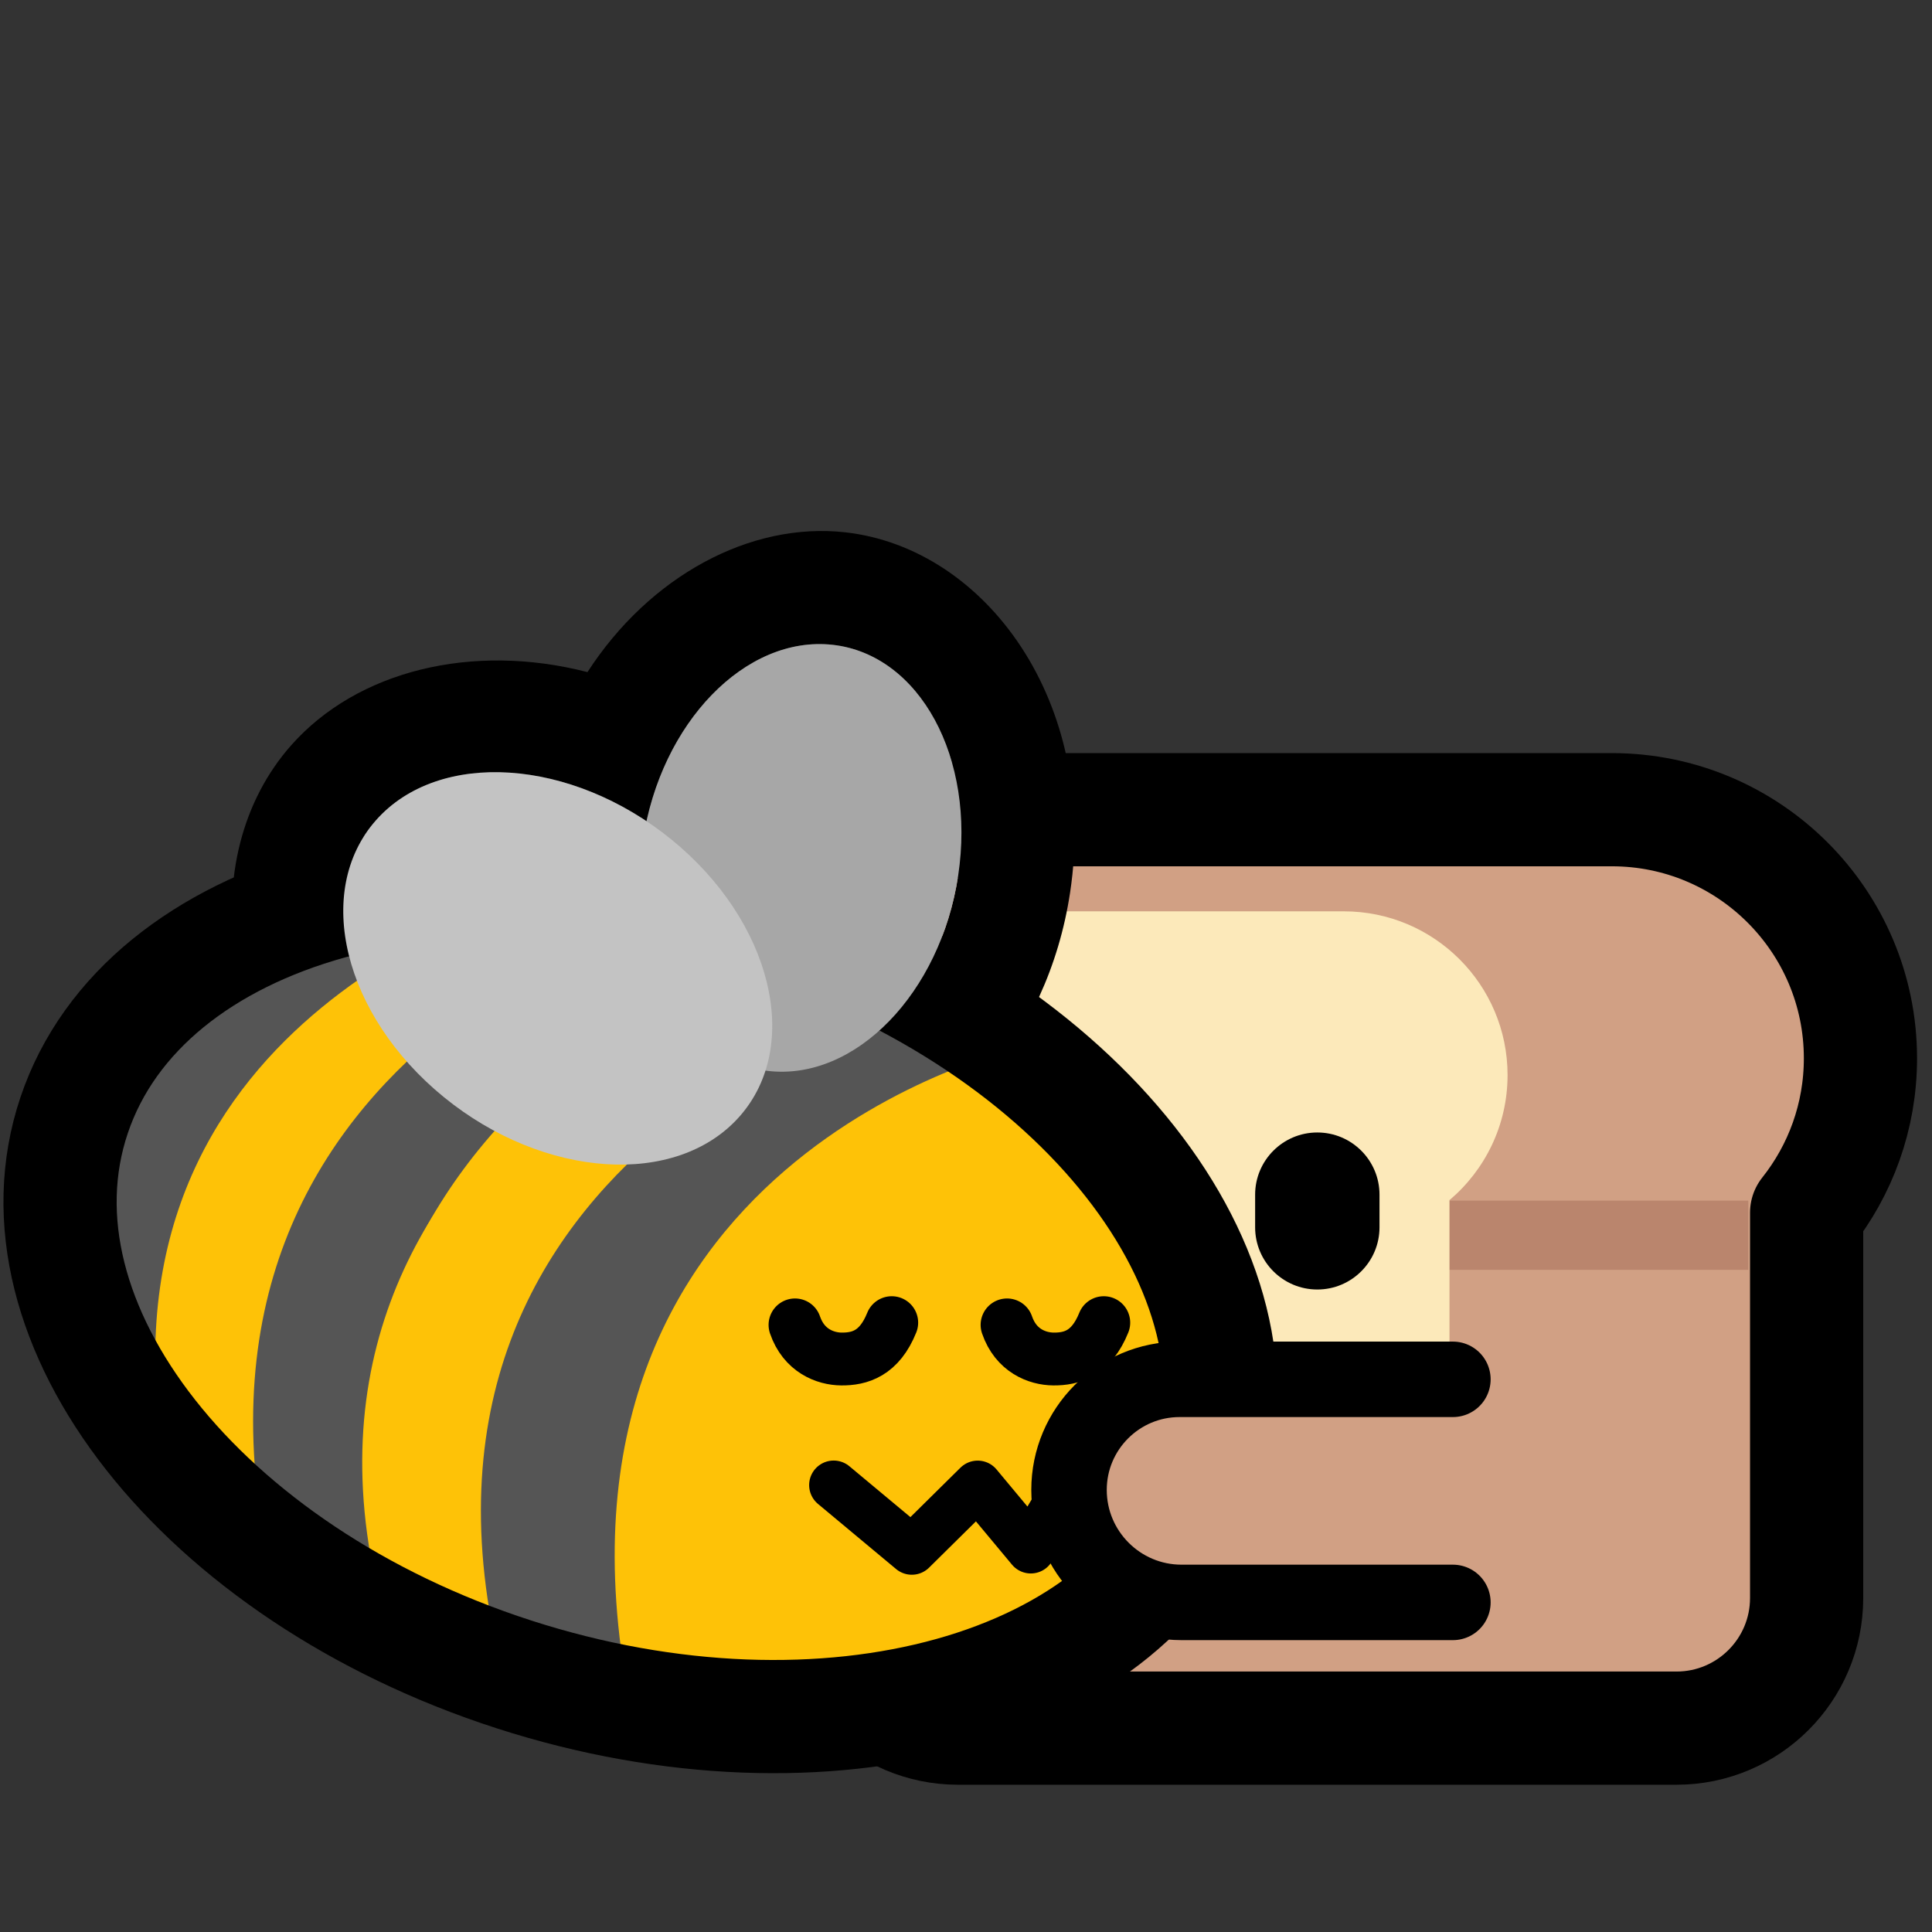 <?xml version="1.0" encoding="UTF-8" standalone="no"?>
<!DOCTYPE svg PUBLIC "-//W3C//DTD SVG 1.1//EN" "http://www.w3.org/Graphics/SVG/1.1/DTD/svg11.dtd">
<svg width="100%" height="100%" viewBox="0 0 256 256" version="1.1" xmlns="http://www.w3.org/2000/svg" xmlns:xlink="http://www.w3.org/1999/xlink" xml:space="preserve" xmlns:serif="http://www.serif.com/" style="fill-rule:evenodd;clip-rule:evenodd;stroke-linecap:round;stroke-linejoin:round;stroke-miterlimit:1.5;">
    <rect x="0" y="0" width="256" height="256" fill="#333333" stroke="none"/>
    <rect id="neobread_hug_bee" x="0" y="0" width="256" height="256" style="fill:none;"/>
    <g id="Right-bread" serif:id="Right bread">
        <path id="Crust" d="M213.578,107.289C231.759,107.289 246.519,122.049 246.519,140.229C246.519,147.958 243.851,155.068 239.388,160.69L239.388,211.745C239.388,221.261 231.662,228.987 222.146,228.987L126.944,228.987C117.428,228.987 109.702,221.261 109.702,211.745L109.702,160.494C105.332,154.904 102.726,147.868 102.726,140.229C102.726,122.049 117.486,107.289 135.666,107.289L213.578,107.289Z" style="fill:rgb(209,160,132);stroke:black;stroke-width:15px;"/>
        <rect id="Shadow" x="171.212" y="159.086" width="60.449" height="9.176" style="fill:rgb(186,133,109);"/>
        <path id="Slice" d="M124.789,159.431C119.798,155.454 116.597,149.324 116.597,142.453C116.597,130.478 126.319,120.756 138.294,120.756L178.062,120.756C190.038,120.756 199.76,130.478 199.76,142.453C199.76,149.094 196.77,155.041 192.065,159.023L192.065,207.263C192.065,211.948 188.261,215.751 183.576,215.751L133.278,215.751C128.593,215.751 124.789,211.948 124.789,207.263L124.789,159.431Z" style="fill:rgb(252,233,186);"/>
        <g id="Face">
            <path id="Mouth" d="M137.069,184.819L143.553,195.722L152.291,184.838L163.116,195.691L176.01,184.851" style="fill:none;stroke:black;stroke-width:6.02px;"/>
            <g id="Eyes">
                <path id="Right-eye" serif:id="Right eye" d="M182.791,158.299L182.791,162.628C182.791,167.175 179.099,170.867 174.551,170.867C170.003,170.867 166.311,167.175 166.311,162.628L166.311,158.299C166.311,153.751 170.003,150.059 174.551,150.059C179.099,150.059 182.791,153.751 182.791,158.299Z"/>
                <path id="Left-eye" serif:id="Left eye" d="M150.045,158.263L150.045,162.592C150.045,167.14 146.353,170.832 141.806,170.832C137.258,170.832 133.566,167.14 133.566,162.592L133.566,158.263C133.566,153.716 137.258,150.024 141.806,150.024C146.353,150.024 150.045,153.716 150.045,158.263Z"/>
            </g>
        </g>
    </g>
    <g id="Bee">
        <path id="Wings-outline" serif:id="Wings outline" d="M110.745,156.03C110.264,156.664 109.756,157.283 109.222,157.887C96.515,172.247 69.614,173.528 49.337,157.001C28.491,140.011 25.525,113.512 38.587,98.749C47.306,88.895 62.533,85.109 77.842,89.058C86.093,76.311 99.436,69.125 112.01,70.535C130.637,72.624 145.593,93.068 141.795,118.255C138.816,138.016 125.351,152.303 110.745,156.03ZM101.433,141.862C101.563,141.88 101.693,141.897 101.824,141.911C113.349,143.204 124.613,131.601 126.963,116.018C129.312,100.435 121.863,86.734 110.338,85.442C99.446,84.22 88.787,94.517 85.666,108.806C72.902,100.312 57.47,100.044 49.821,108.689C41.492,118.102 45.521,134.54 58.813,145.374C72.105,156.207 89.659,157.36 97.988,147.947C99.581,146.147 100.722,144.089 101.433,141.862Z"/>
        <path id="Body" d="M101.632,122.19C60.216,108.805 19.078,120.269 9.822,147.774C0.566,175.28 26.676,208.478 68.091,221.864C109.507,235.249 150.646,223.785 159.902,196.279C169.157,168.774 143.048,135.575 101.632,122.19Z" style="fill:rgb(254,194,7);"/>
        <g id="Stripes">
            <path d="M72.106,119.922C73.042,120.387 14.092,130.209 21.345,190.838C-24.609,118.841 70.553,114.09 72.106,119.922Z" style="fill:rgb(85,85,85);"/>
            <path d="M21.477,191.456C12.69,133.339 70.544,119.532 69.861,117.897L93.248,121.28C93.248,121.28 22.807,135.228 34.786,203.364L23.488,192.104" style="fill:rgb(254,194,7);"/>
            <path d="M50.819,214.488L34.908,203.338C22.865,135.125 94.218,118.611 94.222,118.636L107.151,122.948C107.262,122.945 34.379,144.792 50.819,214.488Z" style="fill:rgb(85,85,85);"/>
            <path d="M106.191,123.208L120.64,130.216C120.64,130.216 50.985,152.546 66.54,221.474L51.255,215.377C31.618,147.909 107.068,123.626 108.347,124.254" style="fill:rgb(254,194,7);"/>
            <path d="M123.582,130.963L134.978,138.843C134.978,138.843 69.586,153.467 83.352,225.038L66.54,221.474C48.664,150.802 121.617,132.176 123.582,130.963Z" style="fill:rgb(85,85,85);"/>
        </g>
        <path id="Body-outline" serif:id="Body outline" d="M101.632,122.19C60.216,108.805 19.078,120.269 9.822,147.774C0.566,175.28 26.676,208.478 68.091,221.864C109.507,235.249 150.646,223.785 159.902,196.279C169.157,168.774 143.048,135.575 101.632,122.19Z" style="fill:none;stroke:black;stroke-width:15px;"/>
        <g id="Wings">
            <path id="Back-wing" serif:id="Back wing" d="M110.338,85.442C98.814,84.15 87.549,95.752 85.2,111.335C82.85,126.918 90.3,140.619 101.824,141.911C113.349,143.204 124.613,131.601 126.963,116.018C129.312,100.435 121.863,86.734 110.338,85.442Z" style="fill:rgb(167,167,167);"/>
            <path id="Front-wing" serif:id="Front wing" d="M49.821,108.689C41.492,118.102 45.521,134.54 58.813,145.374C72.105,156.207 89.659,157.36 97.988,147.947C106.317,138.534 102.287,122.096 88.995,111.263C75.703,100.429 58.15,99.276 49.821,108.689Z" style="fill:rgb(195,195,195);"/>
        </g>
        <g id="Face1" serif:id="Face">
            <path id="Mouth1" serif:id="Mouth" d="M141.675,196.667L136.589,205.242L129.549,196.789L120.819,205.411L110.466,196.78" style="fill:none;stroke:black;stroke-width:6.5px;"/>
            <g id="Eyes1" serif:id="Eyes">
                <path id="Right-eye1" serif:id="Right eye" d="M133.438,175.554C134.606,178.974 137.441,180.056 139.591,180.075C142.008,180.096 144.609,179.358 146.258,175.257" style="fill:none;stroke:black;stroke-width:7px;"/>
                <path id="Left-eye1" serif:id="Left eye" d="M105.341,175.554C106.509,178.974 109.344,180.056 111.494,180.075C113.911,180.096 116.513,179.358 118.161,175.257" style="fill:none;stroke:black;stroke-width:7px;"/>
            </g>
        </g>
    </g>
    <path id="Arm" d="M192.517,212.327L156.56,212.327C148.332,212.327 141.651,205.646 141.651,197.418C141.651,189.332 148.215,182.768 156.301,182.768L192.517,182.768" style="fill:rgb(209,160,132);stroke:black;stroke-width:10px;stroke-linecap:butt;"/>
</svg>
